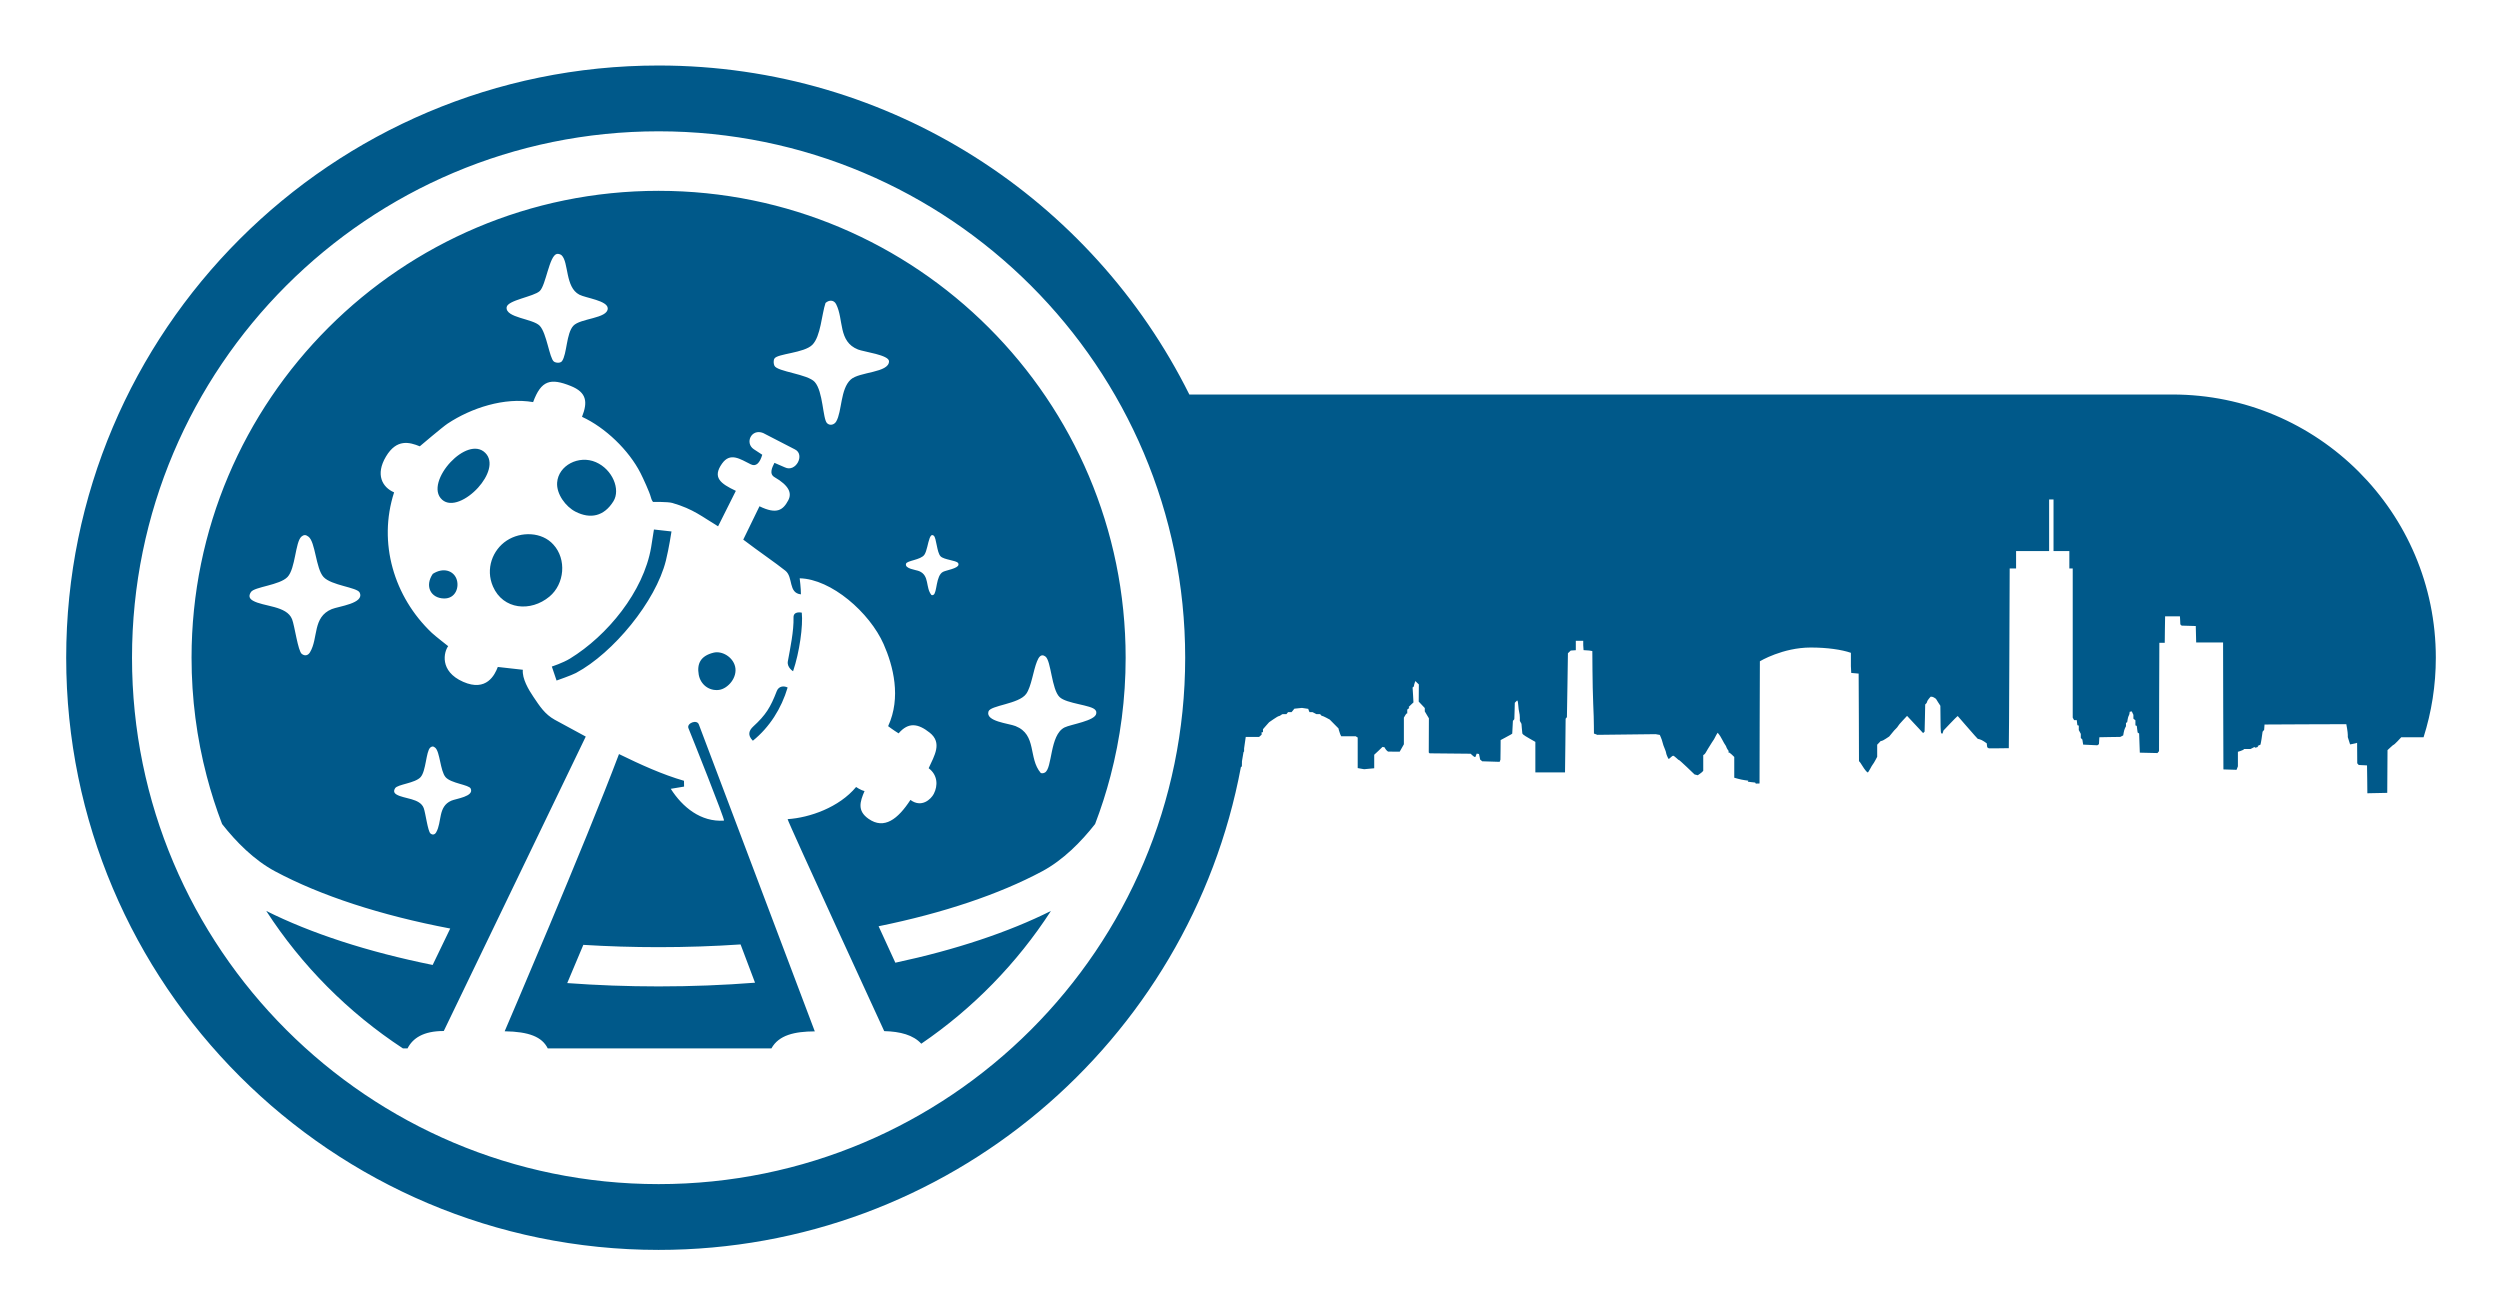 <?xml version="1.0" encoding="UTF-8" standalone="no"?>
<!DOCTYPE svg PUBLIC "-//W3C//DTD SVG 1.1//EN" "http://www.w3.org/Graphics/SVG/1.1/DTD/svg11.dtd">
<svg width="100%" height="100%" viewBox="0 0 4489 2363" version="1.1" xmlns="http://www.w3.org/2000/svg" xmlns:xlink="http://www.w3.org/1999/xlink" xml:space="preserve" xmlns:serif="http://www.serif.com/" style="fill-rule:evenodd;clip-rule:evenodd;stroke-linejoin:round;stroke-miterlimit:2;">
    <g transform="matrix(1,0,0,1,-4606,0)">
        <g id="key-dark" transform="matrix(1.056,0,0,0.758,4232.28,662.285)">
            <rect x="354.331" y="-874.294" width="4251.97" height="3118.39" style="fill:none;"/>
            <g transform="matrix(1.083,0,0,1.583,-364.987,-1247.96)">
                <path d="M2612.1,1384.26C2531.43,1795.31 2152.52,2106.82 1697.84,2106.82C1184.49,2106.82 767.717,1709.74 767.717,1220.63C767.717,731.532 1184.49,334.444 1697.84,334.444C2062.73,334.444 2378.83,535.075 2531.13,826.772L4074.8,826.772C4302.96,826.772 4488.19,1003.25 4488.19,1220.63C4488.19,1262.11 4481.44,1302.1 4468.95,1339.66L4433.93,1339.66L4428.02,1345.67C4424.63,1348.98 4421.98,1351.29 4421.98,1350.99C4421.98,1350.59 4419.86,1352.19 4417.22,1354.6L4412.35,1358.91L4411.92,1422.88L4380.69,1423.48L4380.48,1402.63L4380.16,1381.77L4367.14,1381.17L4365.97,1379.86L4364.82,1378.66L4364.6,1347.98L4362.27,1348.68C4361.11,1348.98 4358.56,1349.48 4356.87,1349.78L4353.59,1350.38L4351.8,1344.97L4349.99,1339.46L4349.99,1336.15C4349.99,1334.34 4349.46,1329.93 4348.83,1326.42L4347.66,1320.1L4283.41,1320.3L4219.26,1320.61L4218.63,1328.63L4217.36,1330.03L4216.19,1331.33L4215.34,1337.05C4214.92,1340.16 4214.28,1344.47 4213.75,1346.67L4212.9,1350.69L4210.48,1351.79L4208.14,1352.89L4208.78,1353.39L4209.41,1354L4207.19,1354.7L4204.97,1355.3L4203.27,1354.3L4200.31,1355.8L4197.34,1357.2L4187.4,1357.2L4186.34,1358.11C4185.8,1358.61 4183.58,1359.51 4181.47,1360.21L4177.44,1361.41L4177.44,1383.17L4175.33,1388.39L4154.69,1387.79L4154.37,1292.83L4154.16,1197.77L4111.92,1197.77L4111.29,1173.21L4089.05,1172.61L4087.04,1170.7L4086.83,1165.89C4086.83,1163.28 4086.61,1160.57 4086.51,1159.97L4086.4,1158.67L4063.12,1158.67L4063.12,1160.47C4063.12,1160.73 4063.11,1161.62 4063.08,1163L4063.07,1163.08L4063.07,1163.65C4062.99,1167.28 4062.87,1173.53 4062.79,1180.23L4062.59,1198.28L4054.12,1198.28L4053.8,1279.39L4053.59,1360.51L4052.32,1361.92L4051.15,1363.32L4023.43,1362.72L4022.36,1334.04L4020.04,1332.64L4019.29,1327.62L4018.66,1322.61L4017.6,1322.31L4016.54,1321.91L4016.54,1314.29L4013.37,1311.88L4013.37,1306.17L4010.82,1300.95L4009.24,1301.25L4007.54,1301.55L4007.23,1304.06C4007.01,1305.46 4006.49,1307.07 4005.96,1307.57C4005.53,1308.17 4004.79,1310.48 4004.36,1312.78L4003.62,1317.1L4002.67,1317.7L4001.72,1318.2L4001.72,1323.21L4000.23,1325.92C3999.49,1327.42 3998.44,1330.53 3998.12,1332.74L3997.38,1336.85L3995.05,1338.05L3992.72,1339.15L3976.31,1339.36L3959.91,1339.66L3959.59,1344.87L3959.27,1349.98L3958,1350.89L3956.72,1351.69L3934.5,1350.69L3933.23,1343.07L3930.79,1340.76L3930.79,1334.64L3929.21,1331.74L3927.62,1328.93L3927.62,1322.31L3926.56,1321.91L3925.39,1321.61L3924.98,1318.6L3924.86,1317.73L3924.86,1317.72C3924.69,1316.37 3924.55,1315.22 3924.55,1314.89L3924.45,1314.09L3920.32,1314.09L3919.15,1312.18L3918.1,1310.18L3918.1,1087.08L3912.8,1087.08L3912.8,1061.01L3887.96,1061.01L3887.96,983.798L3881.04,983.798L3881.04,1061.01L3829.17,1061.01L3829.17,1087.08L3819.12,1087.08L3818.58,1220.84C3818.27,1295.04 3817.95,1355.8 3817.74,1356C3817.64,1356.1 3810.53,1356.2 3801.97,1356.2L3786.3,1356.2L3785.03,1355.4L3783.86,1354.7L3783.45,1351.69L3783.12,1348.78L3778.89,1345.97C3776.56,1344.47 3773.39,1342.96 3771.79,1342.66L3769.04,1342.06L3764.39,1337.25C3761.85,1334.64 3754.85,1327.02 3748.83,1320.3L3737.71,1308.07L3736.97,1308.27C3736.55,1308.47 3731.46,1313.29 3725.65,1319.1L3715.16,1329.63L3714.42,1331.93L3713.68,1334.14L3712.73,1334.14C3710.93,1334.14 3710.72,1332.34 3710.51,1312.58L3710.29,1292.53L3706.8,1287.42L3703.41,1282.2L3700.98,1280.6C3699.6,1279.69 3697.7,1278.99 3696.74,1278.99L3694.94,1278.99L3692.19,1282.1C3690.71,1283.81 3689.44,1285.81 3689.44,1286.51C3689.44,1287.21 3688.8,1288.52 3687.96,1289.22L3686.47,1290.62L3686.05,1310.98L3685.52,1331.23L3683.19,1333.44L3675.99,1326.02C3673.39,1323.43 3670.13,1320.08 3667.35,1317.23L3667.26,1317.13L3667.25,1317.12L3667.2,1317.08L3665.92,1315.76L3664.74,1314.56L3663.97,1313.77L3663.4,1313.18L3658,1307.67L3651.22,1314.59C3647.52,1318.3 3644.13,1322.11 3643.81,1323.01C3643.39,1323.91 3642.01,1325.52 3640.74,1326.62C3639.37,1327.72 3636.4,1330.83 3634.18,1333.64L3629.95,1338.55L3624.65,1341.86C3621.8,1343.67 3618.83,1345.17 3618.09,1345.17L3616.82,1345.17L3611.1,1350.79L3611.1,1368.93L3608.35,1373.85C3606.87,1376.56 3604.96,1379.46 3604.22,1380.27C3603.48,1381.07 3601.58,1384.18 3599.99,1387.08C3598.4,1389.89 3596.81,1392.3 3596.39,1392.3C3595.01,1392.3 3591.41,1387.99 3587.71,1382.27C3585.81,1379.26 3583.79,1376.56 3583.37,1376.15L3582.52,1375.65L3582.31,1309.98L3581.99,1244.4L3570.35,1243.4L3569.82,1233.29L3569.82,1213.3C3555.19,1208.49 3532.42,1205.39 3506.83,1205.39C3462.69,1205.39 3426.91,1225.95 3426.91,1225.95C3426.91,1225.95 3426.92,1226.2 3426.93,1226.33L3426.91,1226.35L3426.59,1317.6L3426.38,1408.84L3420.45,1409.04L3420.03,1408.24L3419.5,1407.44L3413.68,1406.84L3407.86,1406.13L3408.39,1405.33L3408.91,1404.63L3403.3,1403.93C3400.34,1403.53 3395.26,1402.53 3392.3,1401.72L3386.68,1400.22L3386.68,1369.14L3382.87,1365.63C3380.76,1363.72 3378.53,1362.22 3378,1362.22L3377.05,1362.22L3377.58,1361.41L3378.11,1360.51L3376.31,1358.11C3375.36,1356.8 3374.51,1355.1 3374.3,1354.4C3374.19,1353.59 3373.45,1352.29 3372.71,1351.39C3371.87,1350.38 3369.64,1346.78 3367.74,1343.17C3365.72,1339.56 3363.4,1335.85 3362.34,1334.84L3360.54,1332.94L3358.21,1336.65L3358.02,1336.98L3358.01,1336.99C3356.93,1338.85 3355.99,1340.48 3355.99,1340.76C3355.99,1341.06 3354.08,1344.07 3351.64,1347.38C3349.32,1350.79 3346.46,1355.2 3345.29,1357.1C3342.01,1362.82 3340.74,1364.62 3339.37,1365.53L3337.99,1366.33L3337.99,1389.79L3337.14,1390.79C3336.72,1391.4 3334.82,1392.9 3332.91,1394.2L3329.41,1396.51L3324.34,1395.31L3312.16,1384.18C3305.39,1378.06 3299.88,1373.35 3299.88,1373.75C3299.88,1374.15 3298.08,1372.85 3295.96,1370.84C3293.74,1368.84 3291.41,1367.23 3290.78,1367.23C3290.14,1367.23 3288.34,1368.43 3286.76,1369.94C3285.27,1371.34 3283.79,1372.34 3283.58,1372.14C3282.52,1370.84 3279.77,1364.72 3279.77,1363.42C3279.77,1362.72 3279.13,1360.61 3278.39,1358.91C3276.17,1353.89 3274.26,1348.88 3273.74,1346.17C3273.42,1344.77 3272.46,1341.96 3271.51,1339.96L3269.82,1336.15L3266.64,1335.64L3263.36,1335.04L3171.69,1336.05L3169.04,1335.04L3166.39,1334.14L3166.29,1322.91C3166.29,1316.69 3165.87,1301.65 3165.23,1289.52C3164.7,1277.39 3164.17,1254.73 3164.07,1239.09L3163.85,1210.71L3161.74,1210.31C3160.57,1210.01 3157.5,1209.71 3154.86,1209.61L3150.09,1209.31L3149.56,1201.79L3149.56,1195.37L3137.92,1195.37L3137.92,1209.4L3129.98,1209.91L3125.53,1213.92L3124.79,1261.75L3123.95,1309.58L3122.99,1310.68L3121.93,1311.88L3121.51,1351.09C3121.19,1372.64 3120.98,1390.79 3120.98,1391.3L3120.98,1392.3L3074.4,1392.3L3074.4,1346.58L3065.51,1341.76C3060.64,1339.15 3055.99,1336.35 3055.24,1335.55L3053.97,1334.04L3053.23,1326.82L3052.6,1319.6L3050.06,1315.19L3050.06,1310.38C3050.06,1307.77 3049.63,1303.96 3049,1302.06C3048.47,1300.15 3047.83,1295.74 3047.62,1292.23C3047.3,1288.72 3046.88,1285.61 3046.46,1285.31L3045.82,1284.61L3043.92,1286.31L3042.12,1288.12L3041.8,1300.35L3041.38,1312.58L3040.32,1313.89L3039.15,1315.09L3038.1,1334.24L3035.87,1335.64C3034.6,1336.35 3030.58,1338.45 3026.77,1340.36L3019.89,1343.87L3019.78,1358.51L3019.57,1373.25L3018.3,1376.46L2990.99,1375.65L2989.4,1374.35L2987.71,1373.05L2986.86,1368.93L2985.91,1364.72L2982.31,1364.12L2981.25,1366.63L2980.19,1369.24L2979.34,1369.24C2978.81,1369.24 2977.12,1368.13 2975.64,1366.83L2972.78,1364.32L2908.42,1363.72L2907.68,1363.12L2907.04,1362.42L2907.25,1311.28L2903.97,1306.07L2900.8,1300.95L2900.8,1295.94L2891.27,1286.31L2891.48,1260.64L2888.73,1258.14L2886.08,1255.53L2884.92,1258.34C2884.39,1259.84 2883.86,1261.65 2883.86,1262.45C2883.86,1263.25 2883.33,1264.15 2882.8,1264.45L2881.64,1265.15L2882.38,1276.29L2883.01,1287.52L2879.2,1290.92L2875.5,1294.33L2875.92,1295.04L2876.45,1295.84L2873.27,1298.25L2873.27,1304.06L2872.53,1304.06C2872,1304.06 2870.84,1305.46 2869.89,1307.17L2867.98,1310.28L2867.98,1350.18L2861.42,1361.21L2852.31,1361.21L2843.11,1361.11L2841.52,1359.91C2840.67,1359.21 2839.4,1357.81 2838.76,1356.7L2837.6,1354.7L2834.42,1354.1L2827.97,1360.01L2821.4,1365.83L2821.4,1386.08L2813.46,1386.78L2805.63,1387.49L2800.55,1386.68L2795.47,1385.78L2795.47,1340.06L2793.88,1339.15L2792.29,1338.15L2769.53,1338.15L2767.95,1334.94C2767.2,1333.14 2766.25,1330.43 2765.93,1329.03L2765.3,1326.42L2751.54,1313.18L2746.03,1310.38C2743.07,1308.87 2740.21,1307.67 2739.79,1307.77C2739.36,1307.87 2738.41,1307.37 2737.78,1306.57L2736.51,1305.06L2730.58,1305.06L2727.61,1303.56L2724.54,1302.06L2719.78,1302.06L2718.72,1299.65L2717.77,1297.14L2712.79,1296.44L2707.92,1295.74L2701.89,1296.34L2695.96,1296.94L2693.84,1299.55L2691.62,1302.06L2686.12,1302.06L2683.58,1305.06L2680.19,1305.06L2676.91,1305.16L2674.9,1306.57C2673.73,1307.37 2672.25,1308.07 2671.51,1308.07C2670.77,1308.07 2667.06,1310.18 2663.25,1312.68L2656.37,1317.2L2651.5,1322.41L2646.74,1327.62L2646.74,1332.14L2644.62,1332.14L2644.62,1335.85L2642.72,1337.45L2640.7,1339.15L2619.69,1339.15C2618.88,1344.9 2618.02,1350.62 2617.1,1356.33L2617.1,1360.81L2616.16,1361.99C2615.41,1366.49 2614.61,1370.96 2613.78,1375.43L2613.6,1383.27L2612.44,1384.08C2612.37,1384.13 2612.25,1384.19 2612.1,1384.26ZM1697.84,432.909C1241.53,432.909 871.063,785.877 871.063,1220.63C871.063,1655.39 1241.53,2008.36 1697.84,2008.36C2154.14,2008.36 2524.61,1655.39 2524.61,1220.63C2524.61,785.877 2154.14,432.909 1697.84,432.909ZM1690.52,1028.77L1718.08,1031.71C1718.08,1031.71 1714.07,1056.97 1709.27,1075.37C1693.32,1136.42 1626.72,1213.53 1568.11,1243.46C1561.2,1246.98 1537.63,1254.8 1537.63,1254.8L1530.2,1233.83C1530.2,1233.83 1547.4,1228.57 1558.79,1221.91C1617.33,1187.66 1674.16,1121.89 1686.08,1055.51C1687.15,1049.56 1690.52,1028.77 1690.52,1028.77ZM1343.3,1095.16C1359.81,1085.07 1375.29,1090.48 1380.26,1102.07C1385.62,1114.57 1379.26,1132.33 1360.93,1131.99C1339.94,1131.61 1330.3,1113.4 1343.3,1095.16ZM1908.97,1240.87C1908.97,1240.87 1899.05,1235.14 1900.76,1226.06C1904.51,1206.16 1910.23,1180.75 1909.68,1160.4C1909.4,1150.2 1922.65,1153.22 1922.65,1153.22C1924.77,1172.96 1919.18,1212.15 1908.97,1240.87ZM1532.63,1051.33C1553.66,1073.2 1550.29,1110.23 1526.48,1129.16C1497.1,1152.53 1453.71,1148.93 1437.78,1114.05C1425.72,1087.63 1437.21,1059.27 1459.28,1045.41C1481.59,1031.41 1514.65,1032.15 1532.63,1051.33ZM1599.32,927.995C1625.57,938.874 1638.37,968.931 1626.92,986.512C1612.13,1009.24 1590.58,1013.36 1567.51,1002.19C1551.93,994.641 1537.3,975.703 1538.52,958.673C1540.35,932.924 1572.58,916.916 1599.32,927.995ZM1875,1805.25L1523.79,1805.25C1514.81,1787.99 1494.37,1780.21 1456.14,1779.66C1456.14,1779.66 1582.94,1498.27 1635.65,1364.83C1669.76,1380.68 1703.87,1395.48 1737.69,1404.8L1737.84,1413.5L1716.94,1416.81C1735.41,1444.47 1764.31,1466.82 1800.53,1464.4C1802.14,1462.95 1749.58,1337.43 1744.71,1326.15C1741.49,1318.68 1758.04,1312.39 1761.04,1320.57L1943.07,1779.8C1911.13,1779.9 1886.43,1785.43 1875,1805.25ZM1849.24,1706.96L1826.54,1649.69C1784.73,1652.38 1741.72,1653.78 1697.84,1653.78C1657.63,1653.78 1618.16,1652.6 1579.66,1650.34C1570.73,1670.62 1562.2,1689.92 1554.38,1707.53C1600.89,1710.8 1648.84,1712.51 1697.84,1712.51C1749.63,1712.51 1800.26,1710.6 1849.24,1706.96ZM2110.25,1798.26C2097.8,1785.23 2077.36,1780.01 2052.06,1779.42C2052.06,1779.42 1899.97,1464.66 1900.4,1462.21C1934.96,1460.09 1981.31,1444.6 2007.92,1414.09C2007.92,1414.09 2015.02,1418.86 2021.19,1420.17C2013.82,1436.48 2009.61,1449.7 2027.33,1461.64C2052.03,1478.28 2073.57,1462.19 2093.23,1433.43C2110.71,1445.84 2125.56,1432.36 2129.89,1424.39C2136.58,1412.08 2136.18,1396.24 2121.86,1386C2130.76,1367.23 2143.71,1348.04 2123.43,1332.75C2105.43,1319.17 2090.18,1316.53 2074.66,1333.84C2066.66,1329.15 2058.21,1323.08 2058.21,1323.08C2079.06,1280.1 2066.23,1232.76 2051.11,1200.23C2029.16,1153 1969,1102.85 1919.34,1101.8C1919.34,1101.8 1921.41,1117.03 1921.29,1125.82C1901.09,1123.83 1909.57,1100.14 1896.9,1090.44C1881.76,1078.85 1855.2,1061.69 1830.75,1043.93L1856.23,994.016C1883.59,1006.78 1893.35,999.496 1901.37,985.171C1907.43,974.356 1902.72,963.046 1879.85,950.453C1870.65,945.39 1876.62,935.06 1879.73,929.027L1896.15,935.822C1913.35,943.755 1928.08,916.674 1912.04,908.994L1861.93,884.354C1843.36,877.327 1832.87,899.44 1847.29,908.621L1860.6,916.916C1856.83,929.119 1850.87,935.136 1842.74,931.309C1825.41,923.156 1810.33,912.807 1797.41,930.173C1781.99,950.885 1794.88,960.039 1819.12,970.937L1791.22,1024.02C1766.43,1009.86 1752.88,998.323 1719.49,989.069C1712.31,987.079 1689.13,987.557 1689.13,987.557C1689.13,987.557 1686.88,985.434 1685.47,979.852C1683.89,973.628 1673.69,952.246 1669.41,944.253C1651.07,910.023 1614.22,876.184 1577.59,860.162C1586.8,837.888 1585,823.592 1559.85,813.982C1528.07,801.839 1513.45,805.417 1500.83,838.13C1456.02,830.753 1404.01,846.631 1366.4,870.418C1358.69,875.299 1322.88,904.285 1322.88,904.285C1306.88,898.143 1286.7,892.569 1269.82,919.536C1252.86,946.637 1264.05,965.611 1282.55,973.206C1256.98,1048.63 1282.24,1129.57 1341.74,1183.41C1346.75,1187.95 1367.45,1203.35 1367.45,1203.35C1360.96,1211.54 1352.98,1240.78 1391.02,1256.72C1427.58,1272.05 1440.75,1246.25 1445.37,1234.47L1484.66,1238.67C1483.39,1251.9 1493.63,1268.4 1501.32,1279.24C1511.28,1293.3 1519.14,1305.19 1534.77,1313.47C1545.33,1319.07 1583.46,1338.65 1583.46,1338.65L1360.55,1779.25C1328.31,1779.21 1311.82,1790.09 1303.68,1805.25L1296.38,1805.25C1210.71,1751.71 1137.5,1681.54 1081.82,1599.58C1151.91,1633.03 1241.04,1660.79 1343.1,1680.41L1370.67,1625.9C1261.41,1606.12 1167.1,1576.67 1095.8,1540.35C1062.49,1523.38 1034.2,1495.88 1012.51,1469.53C1003.15,1446.17 995.07,1422.21 988.347,1397.73C972.813,1341.17 964.542,1281.81 964.542,1220.63C964.542,835.033 1293.12,521.973 1697.84,521.973C2102.55,521.973 2431.13,835.033 2431.13,1220.63C2431.13,1281.81 2422.86,1341.17 2407.32,1397.73C2400.6,1422.21 2392.52,1446.17 2383.16,1469.53C2361.47,1495.88 2333.18,1523.38 2299.87,1540.35C2232.58,1574.63 2144.78,1602.79 2043.26,1622.48C2052.44,1641.56 2061.39,1660.13 2069.54,1677.05C2164.52,1657.67 2247.67,1631.17 2313.85,1599.58C2260.55,1678.02 2191.2,1745.66 2110.25,1798.26ZM2140.64,1068.97C2134.5,1063.08 2134.21,1041.3 2129.82,1038.03C2126.28,1035.39 2124.49,1039.1 2123.38,1041.8C2120.56,1048.61 2119.09,1061.08 2115.11,1066.57C2109.42,1074.42 2087.76,1075.17 2086.3,1080C2084,1087.62 2101.69,1088.99 2106.98,1091.1C2123.53,1097.69 2116.53,1115.54 2126.28,1126.89C2127.36,1127.26 2128.31,1127.08 2129.31,1126.58C2135.27,1123.62 2132.91,1097.86 2144.41,1092.14C2149.19,1089.76 2168.15,1087.08 2168.65,1081.45C2168.76,1080.2 2168.72,1079.87 2167.96,1078.85C2165.07,1074.95 2146.02,1074.13 2140.64,1068.97ZM1545.59,618.444C1543.94,616.927 1540.24,615.897 1537.99,616.427C1526.06,619.251 1520.94,663.171 1511.21,671.945C1501.84,680.385 1460.5,685.578 1459.23,696.237C1457.33,712.187 1500.45,713.084 1511.25,723.969C1522.15,734.949 1526.44,772.428 1533.44,777.447C1536.48,779.623 1543.68,780.198 1546.21,776.769C1554.06,766.153 1552.8,735.615 1563.91,723.965C1574.78,712.573 1617.97,713.216 1617.99,697.982C1618.01,686.222 1583.66,682.471 1573.38,677.365C1550.95,666.23 1556.91,628.853 1545.59,618.444ZM1962.28,869.638C1966.71,873.843 1973.59,872.197 1976.7,867.144C1985.91,852.133 1983.05,818.655 1999.5,804.359C2013.09,792.557 2059.43,794.442 2059.62,777.103C2059.72,767.592 2020.23,762.936 2010.96,759.439C1979.37,747.531 1988.83,714.398 1976.53,691.541C1972.95,684.902 1965.3,685.083 1959.93,689.773C1953.82,706.892 1952.49,739.621 1939.26,752.357C1926.27,764.874 1884.45,765.521 1879.72,772.947C1877.94,775.745 1878.24,780.816 1879.73,783.769C1884.24,792.671 1931.81,796.092 1942.99,808.015C1956.26,822.171 1955.47,863.154 1962.28,869.638ZM2327.41,1279.52C2314.79,1267.96 2314.2,1225.23 2305.18,1218.82C2297.89,1213.64 2294.21,1220.91 2291.93,1226.2C2286.14,1239.57 2283.11,1264.04 2274.94,1274.81C2263.24,1290.21 2218.71,1291.7 2215.72,1301.17C2211,1316.12 2247.35,1318.81 2258.23,1322.95C2292.24,1335.89 2277.86,1370.91 2297.9,1393.18C2300.12,1393.9 2302.07,1393.54 2304.13,1392.57C2316.37,1386.77 2311.53,1336.22 2335.16,1324.99C2344.99,1320.32 2383.96,1315.05 2384.99,1304.02C2385.21,1301.57 2385.12,1300.91 2383.56,1298.9C2377.62,1291.26 2338.48,1289.65 2327.41,1279.52ZM1141.89,1037.15C1140.3,1037.28 1138.15,1038.48 1136.94,1039.52C1127.35,1047.82 1127.72,1087.22 1115.25,1099.79C1102.9,1112.23 1063.29,1114.45 1057.8,1122.36C1053.97,1127.87 1054.9,1131.96 1060.86,1135.26C1077.33,1144.36 1113.92,1142.65 1122.35,1162.99C1126.44,1172.88 1131.54,1210.45 1137.63,1214.95C1142.54,1218.58 1147.49,1217.3 1150.51,1212.5C1163.89,1191.3 1154.12,1160.05 1184.64,1147.91C1195.25,1143.7 1236.8,1139.37 1228.43,1123.07C1224.37,1115.19 1183.94,1112.61 1171.7,1099.79C1159.56,1087.06 1159.05,1047.36 1148.12,1039.51C1146.35,1038.23 1144.21,1036.95 1141.89,1037.15ZM1342.64,1353.5C1341.54,1353.6 1340.05,1354.47 1339.21,1355.23C1332.54,1361.31 1332.8,1390.16 1324.13,1399.36C1315.55,1408.47 1288.02,1410.09 1284.2,1415.89C1281.54,1419.92 1282.18,1422.92 1286.33,1425.33C1297.77,1431.99 1323.21,1430.75 1329.06,1445.64C1331.91,1452.88 1335.45,1480.39 1339.69,1483.68C1343.1,1486.34 1346.54,1485.4 1348.64,1481.89C1357.94,1466.37 1351.14,1443.48 1372.36,1434.6C1379.74,1431.51 1408.61,1428.34 1402.79,1416.41C1399.98,1410.63 1371.87,1408.75 1363.37,1399.36C1354.93,1390.04 1354.57,1360.98 1346.98,1355.22C1345.75,1354.29 1344.26,1353.35 1342.64,1353.5ZM1784.1,1213.1C1797.49,1209.95 1814.28,1219.55 1817.92,1233.64C1822.2,1250.17 1806.57,1267.05 1792.73,1268.8C1777.12,1270.77 1763.56,1260.78 1760.83,1245.91C1757.9,1229.99 1763.38,1217.97 1784.1,1213.1ZM1425.76,914.154C1439.44,927.168 1430.41,949.352 1414.37,966.201C1397.22,984.208 1372.05,996.122 1358.01,984.24C1342.86,971.424 1353.47,945.81 1371.34,927.791C1388.18,910.805 1411.49,900.567 1425.76,914.154ZM1900.42,1265.24C1890.69,1296.63 1871.94,1324.8 1845.83,1344.87C1837.07,1336.55 1839.63,1329.52 1846.44,1323.56C1866.12,1306.34 1873.45,1295.11 1883.38,1270.57C1886.42,1263.08 1894.44,1262.29 1900.42,1265.24Z" style="fill:rgb(0,89,138);"/>
            </g>
        </g>
    </g>
</svg>
